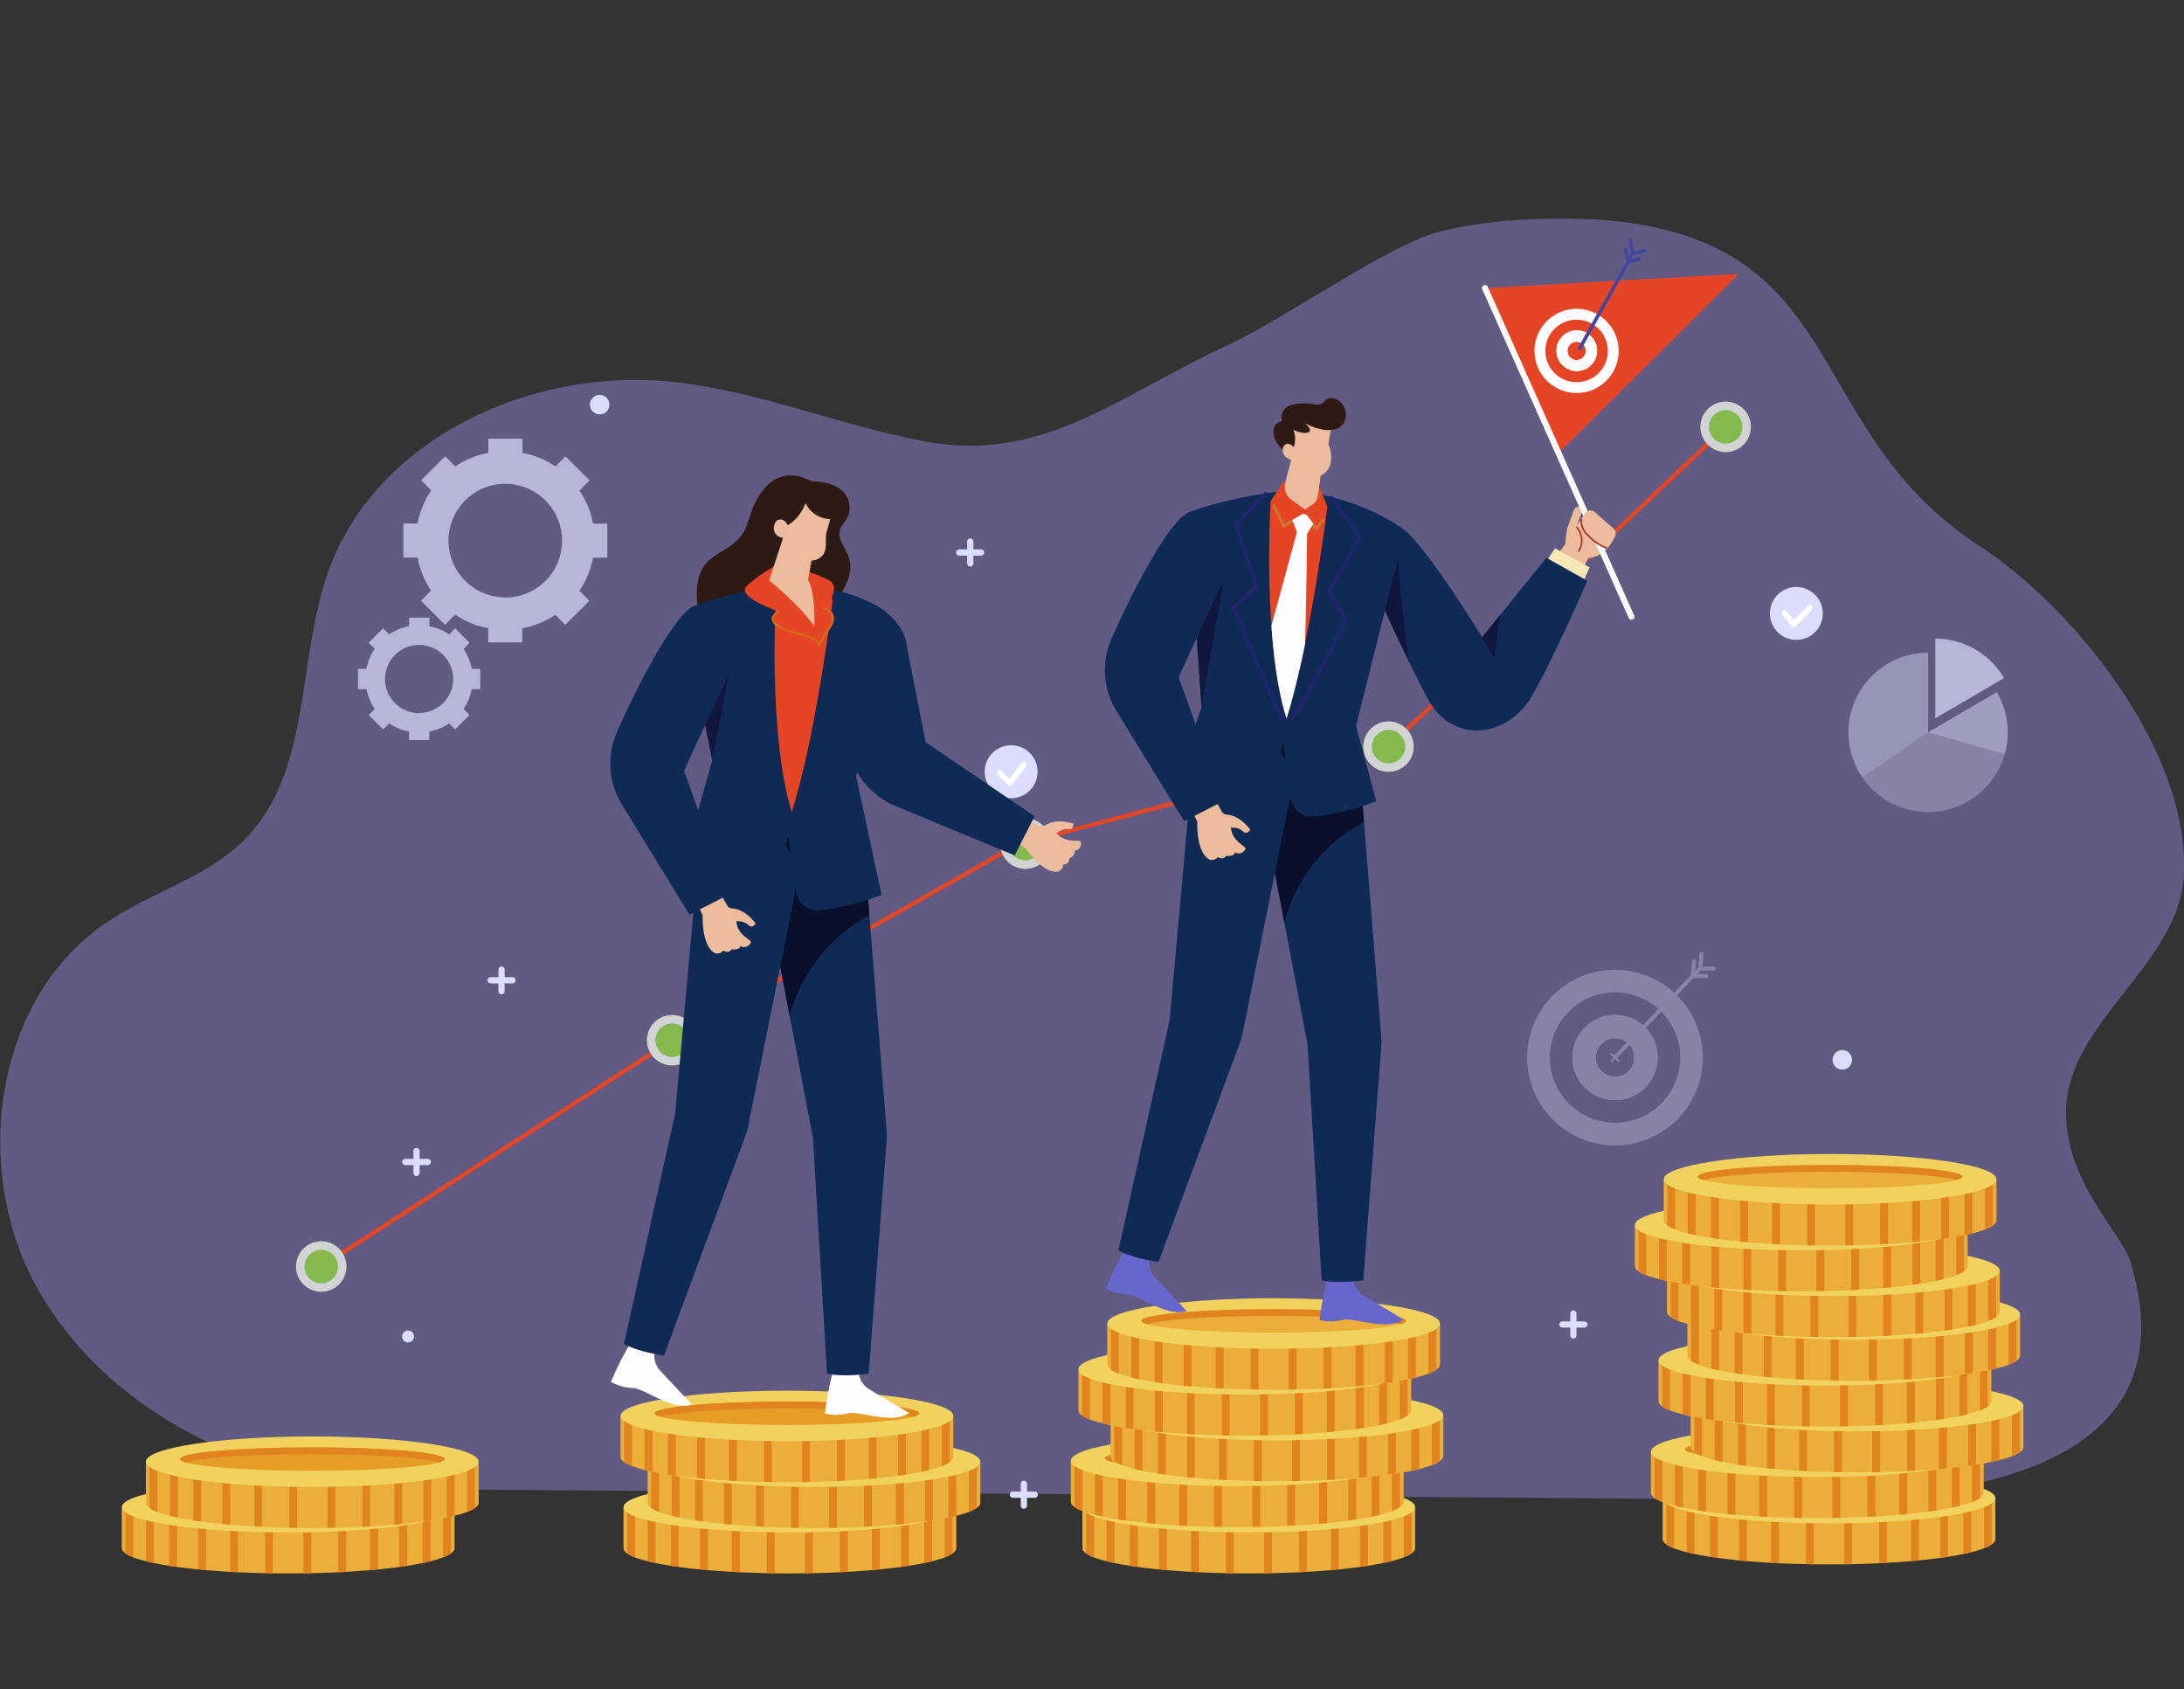 <svg xmlns="http://www.w3.org/2000/svg" xmlns:xlink="http://www.w3.org/1999/xlink" viewBox="0 0 646.64 500"><rect x="0" y="0" width="646.64" height="500" fill="#333333" stroke="none"/><defs><style>.cls-1,.cls-35,.cls-38,.cls-40,.cls-44,.cls-50,.cls-9{fill:none;}.cls-2{isolation:isolate;}.cls-3{opacity:0.4;}.cls-3,.cls-42{mix-blend-mode:multiply;}.cls-4{fill:#a595fa;}.cls-5{fill:#e54525;}.cls-6{fill:#84ba4d;}.cls-7{fill:#d1d3d4;}.cls-10,.cls-11,.cls-12,.cls-8{fill:#dcdcff;}.cls-9{stroke:#fff;stroke-linejoin:round;stroke-width:1.66px;}.cls-40,.cls-44,.cls-50,.cls-9{stroke-linecap:round;}.cls-10,.cls-13{opacity:0.3;}.cls-11{opacity:0.7;}.cls-12{opacity:0.2;}.cls-14{fill:#ebae39;}.cls-15{clip-path:url(#clip-path);}.cls-16{fill:#e1841f;}.cls-17{fill:#f2d25e;}.cls-18{fill:#e69d25;}.cls-19{clip-path:url(#clip-path-2);}.cls-20{clip-path:url(#clip-path-3);}.cls-21{clip-path:url(#clip-path-4);}.cls-22{clip-path:url(#clip-path-5);}.cls-23{clip-path:url(#clip-path-6);}.cls-24{clip-path:url(#clip-path-7);}.cls-25{clip-path:url(#clip-path-8);}.cls-26{clip-path:url(#clip-path-9);}.cls-27{clip-path:url(#clip-path-10);}.cls-28{clip-path:url(#clip-path-11);}.cls-29{clip-path:url(#clip-path-12);}.cls-30{clip-path:url(#clip-path-13);}.cls-31{fill:#66c;}.cls-32{fill:#0f2a55;}.cls-33{fill:#0a0f2b;}.cls-34,.cls-42{fill:#edbc9c;}.cls-35{stroke:#a73c31;stroke-width:0.51px;}.cls-35,.cls-38,.cls-40,.cls-44,.cls-50{stroke-miterlimit:10;}.cls-36{fill:#f8e8b5;}.cls-37{fill:#10163e;}.cls-38{stroke:#cc7332;}.cls-38,.cls-40{stroke-width:0.89px;}.cls-39{fill:#fefdff;}.cls-40{stroke:#232375;}.cls-41{fill:#2d1a14;}.cls-42{opacity:0.5;}.cls-43{fill:#4545a0;}.cls-44{stroke:#fefdff;stroke-width:1.78px;}.cls-45{clip-path:url(#clip-path-14);}.cls-46{clip-path:url(#clip-path-15);}.cls-47{clip-path:url(#clip-path-16);}.cls-48{clip-path:url(#clip-path-17);}.cls-49{clip-path:url(#clip-path-18);}.cls-50{stroke:#d4691a;stroke-width:0.67px;}</style><clipPath id="clip-path"><path class="cls-1" d="M419,446.38v11.91c0,4.13-22.05,7.48-49.26,7.48s-49.27-3.35-49.27-7.48V446.38Z"/></clipPath><clipPath id="clip-path-2"><path class="cls-1" d="M415.58,432.66v11.91c0,4.13-22.06,7.48-49.27,7.48s-49.26-3.35-49.26-7.48V432.66Z"/></clipPath><clipPath id="clip-path-3"><path class="cls-1" d="M427.34,419.11V431c0,4.13-22.06,7.48-49.27,7.48s-49.26-3.35-49.26-7.48V419.11Z"/></clipPath><clipPath id="clip-path-4"><path class="cls-1" d="M417.83,405.56v11.92c0,4.13-22.06,7.48-49.27,7.48s-49.26-3.35-49.26-7.48V405.56Z"/></clipPath><clipPath id="clip-path-5"><path class="cls-1" d="M426.36,392v11.91c0,4.13-22.05,7.48-49.26,7.48s-49.27-3.35-49.27-7.48V392Z"/></clipPath><clipPath id="clip-path-6"><path class="cls-1" d="M590.8,443.7v11.92c0,4.13-22,7.48-49.26,7.48s-49.27-3.35-49.27-7.48V443.7Z"/></clipPath><clipPath id="clip-path-7"><path class="cls-1" d="M587.34,430V441.9c0,4.13-22.06,7.48-49.27,7.48s-49.26-3.35-49.26-7.48V430Z"/></clipPath><clipPath id="clip-path-8"><path class="cls-1" d="M599.09,416.44v11.92c0,4.13-22.05,7.47-49.26,7.47s-49.27-3.34-49.27-7.47V416.44Z"/></clipPath><clipPath id="clip-path-9"><path class="cls-1" d="M589.59,402.89v11.92c0,4.13-22.06,7.48-49.27,7.48s-49.26-3.35-49.26-7.48V402.89Z"/></clipPath><clipPath id="clip-path-10"><path class="cls-1" d="M598.12,389.34v11.92c0,4.13-22.06,7.48-49.27,7.48s-49.26-3.35-49.26-7.48V389.34Z"/></clipPath><clipPath id="clip-path-11"><path class="cls-1" d="M592.09,376.41v11.92c0,4.13-22.06,7.48-49.27,7.48s-49.26-3.35-49.26-7.48V376.41Z"/></clipPath><clipPath id="clip-path-12"><path class="cls-1" d="M582.58,362.86v11.92c0,4.13-22.05,7.48-49.26,7.48s-49.27-3.35-49.27-7.48V362.86Z"/></clipPath><clipPath id="clip-path-13"><path class="cls-1" d="M591.12,349.31v11.92c0,4.13-22.06,7.48-49.27,7.48s-49.26-3.35-49.26-7.48V349.31Z"/></clipPath><clipPath id="clip-path-14"><path class="cls-1" d="M283.13,446.38v11.91c0,4.13-22.05,7.48-49.26,7.48s-49.27-3.35-49.27-7.48V446.38Z"/></clipPath><clipPath id="clip-path-15"><path class="cls-1" d="M290.27,432.92v11.91c0,4.14-22.06,7.48-49.27,7.48s-49.26-3.34-49.26-7.48V432.92Z"/></clipPath><clipPath id="clip-path-16"><path class="cls-1" d="M282.26,419.37v11.92c0,4.13-22.05,7.48-49.26,7.48s-49.27-3.35-49.27-7.48V419.37Z"/></clipPath><clipPath id="clip-path-17"><path class="cls-1" d="M134.59,446.38v11.91c0,4.13-22,7.48-49.26,7.48s-49.27-3.35-49.27-7.48V446.38Z"/></clipPath><clipPath id="clip-path-18"><path class="cls-1" d="M141.73,432.92v11.91c0,4.14-22.06,7.48-49.27,7.48S43.2,449,43.2,444.83V432.92Z"/></clipPath></defs><g class="cls-2"><g id="Capa_2" data-name="Capa 2"><g id="Capa_1-2" data-name="Capa 1"><g class="cls-3"><path class="cls-4" d="M111.57,440.73C71.23,436.81,30.73,416.6,11,381.25s-12.74-86.07,21-108.5c13.27-8.82,29.67-13.14,40.77-24.57,19.62-20.17,15-53,24.62-79.48,14.11-38.93,59.8-59.84,101-55.74,25.86,2.58,50.26,13.06,75.82,17.78,34.69,6.4,57.39-13.87,89.42-28.64,14.8-6.82,42.36-25.91,57.54-31.83s44.48-6.62,60.62-4.41c65.75,9,52.79,62.29,104.31,95.78,28.34,18.43,63,61.67,60.43,98.28-1.74,25.12-33.27,42.31-34.75,67.44-1.27,21.49,16.48,37.72,19,46.09,10.49,34.86.54,74.66-116.21,70.4Z"/></g><polygon class="cls-5" points="95.45 375.43 94.77 374.38 198.66 307.42 301.03 249.39 301.11 249.37 410.8 220.46 510.51 125.9 511.37 126.81 411.43 221.58 411.27 221.62 301.5 250.56 199.31 308.49 95.45 375.43"/><path class="cls-6" d="M206.41,307.23a7.44,7.44,0,1,1-8.13-6.69A7.44,7.44,0,0,1,206.41,307.23Z"/><path class="cls-7" d="M198.52,303a4.95,4.95,0,1,1-4.44,5.41,5,5,0,0,1,4.44-5.41m-.24-2.48a7.44,7.44,0,1,0,8.13,6.69,7.44,7.44,0,0,0-8.13-6.69Z"/><path class="cls-6" d="M102.52,374.19a7.44,7.44,0,1,1-8.13-6.7A7.44,7.44,0,0,1,102.52,374.19Z"/><path class="cls-7" d="M94.63,370a4.95,4.95,0,1,1-4.45,5.41A4.95,4.95,0,0,1,94.63,370m-.24-2.49a7.45,7.45,0,1,0,8.13,6.7,7.44,7.44,0,0,0-8.13-6.7Z"/><circle class="cls-6" cx="303.61" cy="249.75" r="7.45"/><path class="cls-7" d="M303.13,244.82a4.95,4.95,0,1,1-4.44,5.41,5,5,0,0,1,4.44-5.41m-.24-2.49A7.45,7.45,0,1,0,311,249a7.46,7.46,0,0,0-8.13-6.7Z"/><path class="cls-6" d="M418.52,220.3a7.44,7.44,0,1,1-8.13-6.69A7.44,7.44,0,0,1,418.52,220.3Z"/><path class="cls-7" d="M410.63,216.09a4.95,4.95,0,1,1-4.44,5.41,5,5,0,0,1,4.44-5.41m-.24-2.48a7.44,7.44,0,1,0,8.13,6.69,7.43,7.43,0,0,0-8.13-6.69Z"/><path class="cls-6" d="M518.35,125.63a7.45,7.45,0,1,1-8.13-6.69A7.45,7.45,0,0,1,518.35,125.63Z"/><path class="cls-7" d="M510.46,121.43a4.95,4.95,0,1,1-4.45,5.4,4.95,4.95,0,0,1,4.45-5.4m-.24-2.49a7.45,7.45,0,1,0,8.13,6.69,7.46,7.46,0,0,0-8.13-6.69Z"/><path class="cls-8" d="M539.62,182.67a7.83,7.83,0,1,1-6.68-8.83A7.83,7.83,0,0,1,539.62,182.67Z"/><polyline class="cls-9" points="528.4 181.48 531.05 184.87 535.89 179.93"/><path class="cls-8" d="M307.21,228.51a7.83,7.83,0,1,1-7.77-7.89A7.83,7.83,0,0,1,307.21,228.51Z"/><polyline class="cls-9" points="295.93 228.79 298.99 231.81 303.15 226.28"/><path class="cls-8" d="M180.43,119.79a2.88,2.88,0,1,1-2.88-2.88A2.88,2.88,0,0,1,180.43,119.79Z"/><path class="cls-8" d="M122.59,395.61a1.77,1.77,0,1,1-1.77-1.76A1.76,1.76,0,0,1,122.59,395.61Z"/><path class="cls-8" d="M104.13,428.37a1.77,1.77,0,1,1-1.77-1.76A1.76,1.76,0,0,1,104.13,428.37Z"/><path class="cls-8" d="M548.35,313.73a2.88,2.88,0,1,1-2.88-2.88A2.88,2.88,0,0,1,548.35,313.73Z"/><path class="cls-8" d="M465.34,180.33a2.88,2.88,0,1,1-2.88-2.88A2.88,2.88,0,0,1,465.34,180.33Z"/><path class="cls-8" d="M148.5,294.34a.92.92,0,0,1-.92-.92v-6.48a.92.92,0,0,1,1.83,0v6.48A.92.92,0,0,1,148.5,294.34Z"/><path class="cls-8" d="M151.74,291.1h-6.48a.92.92,0,0,1,0-1.84h6.48a.92.92,0,0,1,0,1.84Z"/><path class="cls-8" d="M465.85,396.25a.92.92,0,0,1-.92-.92v-6.48a.92.92,0,0,1,1.84,0v6.48A.92.92,0,0,1,465.85,396.25Z"/><path class="cls-8" d="M469.09,393h-6.48a.92.92,0,0,1,0-1.84h6.48a.92.92,0,0,1,0,1.84Z"/><path class="cls-8" d="M123.33,348.13a.92.92,0,0,1-.92-.91v-6.48a.92.92,0,1,1,1.84,0v6.48A.92.92,0,0,1,123.33,348.13Z"/><path class="cls-8" d="M126.57,344.89h-6.48a.92.92,0,1,1,0-1.83h6.48a.92.92,0,1,1,0,1.83Z"/><path class="cls-8" d="M287.28,167.71a.92.92,0,0,1-.92-.92v-6.48a.92.92,0,0,1,1.84,0v6.48A.92.92,0,0,1,287.28,167.71Z"/><path class="cls-8" d="M290.52,164.47H284a.92.92,0,1,1,0-1.84h6.48a.92.92,0,1,1,0,1.84Z"/><path class="cls-8" d="M306.39,441.55h-2.32v-2.32a.92.92,0,0,0-1.84,0v2.32h-2.32a.92.92,0,1,0,0,1.84h2.32v2.32a.92.92,0,1,0,1.84,0v-2.32h2.32a.92.92,0,1,0,0-1.84Z"/><path class="cls-10" d="M594.45,216.78a23.26,23.26,0,0,1-.89,6.45,23.58,23.58,0,1,1-22.69-30v23.58l20.34-11.9A23.44,23.44,0,0,1,594.45,216.78Z"/><path class="cls-11" d="M593.34,200.74A23.54,23.54,0,0,0,573,189.05v23.58Z"/><path class="cls-10" d="M594.45,216.78a23.26,23.26,0,0,1-.89,6.45l-22.69-6.45,20.34-11.9A23.44,23.44,0,0,1,594.45,216.78Z"/><path class="cls-12" d="M570.87,193.2v23.58l-19.45,13.33a23.58,23.58,0,0,1,19.45-36.91Z"/><path class="cls-11" d="M175.6,155c0-.24-.11-.51-.18-.75a23.57,23.57,0,0,0-.81-2.94,26,26,0,0,0-3.05-6.1l3-3-7.13-7.12-.14.13-2.82,2.84a26.51,26.51,0,0,0-9.79-4v-4.2H144.59v4.2a26.51,26.51,0,0,0-9.79,4l-3-3-7.12,7.12,3,3a26.52,26.52,0,0,0-4.06,9.79h-4.2v10.07h4.22a26.16,26.16,0,0,0,4,9.79l-3,3,7.12,7.12,3-3a26.16,26.16,0,0,0,9.79,4v4.22h10.07V186a26.16,26.16,0,0,0,9.79-4l2.82,2.84.14.14,4.29-4.28,2.84-2.84L171.7,175l-.14-.14c.05-.07.08-.14.14-.21a26.23,26.23,0,0,0,3.9-9.58h4.21V155Zm-26,21.84a16.81,16.81,0,1,1,16.81-16.81A16.8,16.8,0,0,1,149.63,176.88Z"/><path class="cls-11" d="M139.68,198c0-.15-.06-.31-.1-.45a14.4,14.4,0,0,0-.49-1.77,15.67,15.67,0,0,0-1.83-3.66L139,190.3,134.77,186l-.08.08-1.7,1.71a15.74,15.74,0,0,0-5.87-2.44v-2.52h-6v2.52a15.79,15.79,0,0,0-5.88,2.44L113.42,186l-4.27,4.27,1.79,1.78A16,16,0,0,0,108.5,198H106v6h2.53a15.72,15.72,0,0,0,2.43,5.87l-1.79,1.78,4.27,4.27,1.78-1.78a15.75,15.75,0,0,0,5.88,2.42v2.53h6v-2.53a15.71,15.71,0,0,0,5.87-2.42l1.7,1.7.08.08,2.57-2.57,1.7-1.7-1.7-1.69-.08-.09.08-.12a15.56,15.56,0,0,0,2.34-5.75h2.53v-6Zm-15.58,13.1A10.09,10.09,0,1,1,134.18,201,10.08,10.08,0,0,1,124.1,211.06Z"/><g class="cls-13"><path class="cls-8" d="M478.17,300.45A12.6,12.6,0,1,0,490.78,313,12.6,12.6,0,0,0,478.17,300.45Zm0,18.28a5.69,5.69,0,1,1,5.7-5.69A5.67,5.67,0,0,1,478.17,318.73Z"/><path class="cls-8" d="M478.17,287.06a26,26,0,1,0,26,26A26,26,0,0,0,478.17,287.06Zm0,45.28a19.29,19.29,0,1,1,19.3-19.3A19.29,19.29,0,0,1,478.17,332.34Z"/><path class="cls-8" d="M478.17,300.45A12.6,12.6,0,1,0,490.78,313,12.6,12.6,0,0,0,478.17,300.45Zm0,18.28a5.69,5.69,0,1,1,5.7-5.69A5.67,5.67,0,0,1,478.17,318.73Z"/><path class="cls-8" d="M478.17,300.45A12.6,12.6,0,1,0,490.78,313,12.6,12.6,0,0,0,478.17,300.45Zm0,18.28a5.69,5.69,0,1,1,5.7-5.69A5.67,5.67,0,0,1,478.17,318.73Z"/><rect class="cls-8" x="472.54" y="299.26" width="36.51" height="1.18" transform="translate(-65.16 447.19) rotate(-46.27)"/><rect class="cls-8" x="477.84" y="311.29" width="0.59" height="3.52" transform="translate(-74.85 457.34) rotate(-47.84)"/><rect class="cls-8" x="476.38" y="312.76" width="3.52" height="0.59" transform="translate(-74.83 457.43) rotate(-47.85)"/><path class="cls-8" d="M507.42,287.28h-4a.58.58,0,0,1-.44-.19.6.6,0,0,1-.15-.45l.37-4.35a.59.59,0,0,1,.64-.54.6.6,0,0,1,.54.64l-.32,3.71h3.34a.59.59,0,0,1,.59.59A.58.58,0,0,1,507.42,287.28Z"/><path class="cls-8" d="M505.19,289.52h-4a.59.59,0,0,1-.43-.19.61.61,0,0,1-.16-.45l.37-4.35a.58.58,0,0,1,.64-.54.59.59,0,0,1,.54.64l-.31,3.71h3.34a.6.6,0,0,1,.59.59A.59.59,0,0,1,505.19,289.52Z"/></g><path class="cls-14" d="M419,446.38v11.91c0,4.13-22.05,7.48-49.26,7.48s-49.27-3.35-49.27-7.48V446.38Z"/><g class="cls-15"><rect class="cls-16" x="415.63" y="441.43" width="2.33" height="27.31"/><rect class="cls-16" x="409.59" y="441.43" width="2.33" height="27.31"/><rect class="cls-16" x="402.68" y="441.43" width="2.33" height="27.31"/><rect class="cls-16" x="394.07" y="441.43" width="2.33" height="27.31"/><rect class="cls-16" x="384.6" y="441.43" width="2.33" height="27.31"/><rect class="cls-16" x="374.27" y="441.43" width="2.33" height="27.31"/><rect class="cls-16" x="321.59" y="441.43" width="2.33" height="27.31"/><rect class="cls-16" x="327.64" y="441.43" width="2.33" height="27.31"/><rect class="cls-16" x="334.54" y="441.43" width="2.33" height="27.31"/><rect class="cls-16" x="343.16" y="441.43" width="2.33" height="27.31"/><rect class="cls-16" x="352.63" y="441.43" width="2.33" height="27.31"/><rect class="cls-16" x="362.95" y="441.43" width="2.33" height="27.31"/></g><path class="cls-17" d="M320.51,446.15c0,4.14,22.06,7.48,49.27,7.48S419,450.29,419,446.15s-22.05-7.47-49.26-7.47S320.51,442,320.51,446.15Z"/><path class="cls-18" d="M330.61,445.37c0,1.92,17.54,3.47,39.17,3.47s39.16-1.55,39.16-3.47-17.53-3.47-39.16-3.47S330.61,443.45,330.61,445.37Z"/><path class="cls-16" d="M407.26,446.38c-4.88-1.43-19.81-2.46-37.48-2.46s-32.6,1-37.48,2.46c-1.09-.32-1.69-.66-1.69-1,0-1.92,17.54-3.47,39.17-3.47s39.16,1.55,39.16,3.47C408.94,445.72,408.35,446.06,407.26,446.38Z"/><path class="cls-14" d="M415.58,432.66v11.91c0,4.13-22.06,7.48-49.27,7.48s-49.26-3.35-49.26-7.48V432.66Z"/><g class="cls-19"><rect class="cls-16" x="412.17" y="427.71" width="2.33" height="27.32"/><rect class="cls-16" x="406.12" y="427.71" width="2.33" height="27.32"/><rect class="cls-16" x="399.22" y="427.71" width="2.33" height="27.32"/><rect class="cls-16" x="390.6" y="427.71" width="2.33" height="27.32"/><rect class="cls-16" x="381.13" y="427.71" width="2.33" height="27.32"/><rect class="cls-16" x="370.8" y="427.71" width="2.33" height="27.32"/><rect class="cls-16" x="318.13" y="427.71" width="2.33" height="27.32"/><rect class="cls-16" x="324.17" y="427.71" width="2.33" height="27.32"/><rect class="cls-16" x="331.08" y="427.71" width="2.33" height="27.32"/><rect class="cls-16" x="339.69" y="427.71" width="2.33" height="27.32"/><rect class="cls-16" x="349.16" y="427.71" width="2.33" height="27.32"/><rect class="cls-16" x="359.49" y="427.71" width="2.33" height="27.32"/></g><path class="cls-17" d="M317.05,432.43c0,4.14,22.05,7.48,49.26,7.48s49.27-3.34,49.27-7.48S393.52,425,366.31,425,317.05,428.3,317.05,432.43Z"/><path class="cls-18" d="M327.15,431.65c0,1.92,17.53,3.47,39.16,3.47s39.17-1.55,39.17-3.47-17.54-3.47-39.17-3.47S327.15,429.73,327.15,431.65Z"/><path class="cls-16" d="M403.79,432.66c-4.88-1.43-19.81-2.46-37.48-2.46s-32.6,1-37.47,2.46c-1.1-.32-1.69-.66-1.69-1,0-1.92,17.53-3.47,39.16-3.47s39.17,1.55,39.17,3.47C405.48,432,404.88,432.34,403.79,432.66Z"/><path class="cls-14" d="M427.34,419.11V431c0,4.13-22.06,7.48-49.27,7.48s-49.26-3.35-49.26-7.48V419.11Z"/><g class="cls-20"><rect class="cls-16" x="423.93" y="414.16" width="2.33" height="27.32"/><rect class="cls-16" x="417.88" y="414.16" width="2.33" height="27.32"/><rect class="cls-16" x="410.97" y="414.16" width="2.33" height="27.32"/><rect class="cls-16" x="402.36" y="414.16" width="2.33" height="27.32"/><rect class="cls-16" x="392.89" y="414.16" width="2.33" height="27.32"/><rect class="cls-16" x="382.56" y="414.16" width="2.33" height="27.32"/><rect class="cls-16" x="329.88" y="414.16" width="2.33" height="27.32"/><rect class="cls-16" x="335.93" y="414.16" width="2.33" height="27.32"/><rect class="cls-16" x="342.84" y="414.16" width="2.33" height="27.32"/><rect class="cls-16" x="351.45" y="414.16" width="2.33" height="27.32"/><rect class="cls-16" x="360.92" y="414.16" width="2.33" height="27.32"/><rect class="cls-16" x="371.25" y="414.16" width="2.33" height="27.32"/></g><ellipse class="cls-17" cx="378.07" cy="418.89" rx="49.27" ry="7.48"/><ellipse class="cls-18" cx="378.07" cy="418.1" rx="39.16" ry="3.47"/><path class="cls-16" d="M415.55,419.11c-4.88-1.42-19.81-2.46-37.48-2.46s-32.6,1-37.48,2.46c-1.09-.32-1.68-.65-1.68-1,0-1.91,17.53-3.47,39.16-3.47s39.17,1.56,39.17,3.47C417.24,418.46,416.64,418.79,415.55,419.11Z"/><path class="cls-14" d="M417.83,405.56v11.92c0,4.13-22.06,7.48-49.27,7.48s-49.26-3.35-49.26-7.48V405.56Z"/><g class="cls-21"><rect class="cls-16" x="414.42" y="400.62" width="2.33" height="27.31"/><rect class="cls-16" x="408.37" y="400.62" width="2.33" height="27.31"/><rect class="cls-16" x="401.47" y="400.62" width="2.33" height="27.31"/><rect class="cls-16" x="392.85" y="400.62" width="2.33" height="27.31"/><rect class="cls-16" x="383.38" y="400.62" width="2.33" height="27.31"/><rect class="cls-16" x="373.05" y="400.62" width="2.33" height="27.31"/><rect class="cls-16" x="320.38" y="400.62" width="2.33" height="27.31"/><rect class="cls-16" x="326.42" y="400.62" width="2.33" height="27.31"/><rect class="cls-16" x="333.33" y="400.62" width="2.33" height="27.31"/><rect class="cls-16" x="341.94" y="400.62" width="2.33" height="27.31"/><rect class="cls-16" x="351.41" y="400.62" width="2.33" height="27.31"/><rect class="cls-16" x="361.74" y="400.62" width="2.33" height="27.31"/></g><ellipse class="cls-17" cx="368.56" cy="405.34" rx="49.27" ry="7.48"/><path class="cls-18" d="M329.4,404.56c0,1.91,17.53,3.47,39.16,3.47s39.17-1.56,39.17-3.47-17.54-3.48-39.17-3.48S329.4,402.64,329.4,404.56Z"/><path class="cls-16" d="M406,405.56c-4.88-1.42-19.81-2.46-37.48-2.46s-32.59,1-37.47,2.46c-1.1-.31-1.69-.65-1.69-1,0-1.92,17.53-3.48,39.16-3.48s39.17,1.56,39.17,3.48C407.73,404.91,407.13,405.25,406,405.56Z"/><path class="cls-14" d="M426.36,392v11.91c0,4.13-22.05,7.48-49.26,7.48s-49.27-3.35-49.27-7.48V392Z"/><g class="cls-22"><rect class="cls-16" x="422.95" y="387.07" width="2.33" height="27.32"/><rect class="cls-16" x="416.9" y="387.07" width="2.33" height="27.32"/><rect class="cls-16" x="410" y="387.07" width="2.33" height="27.32"/><rect class="cls-16" x="401.38" y="387.07" width="2.33" height="27.32"/><rect class="cls-16" x="391.91" y="387.07" width="2.33" height="27.32"/><rect class="cls-16" x="381.59" y="387.07" width="2.33" height="27.32"/><rect class="cls-16" x="328.91" y="387.07" width="2.33" height="27.32"/><rect class="cls-16" x="334.96" y="387.07" width="2.33" height="27.32"/><rect class="cls-16" x="341.86" y="387.07" width="2.33" height="27.32"/><rect class="cls-16" x="350.48" y="387.07" width="2.33" height="27.32"/><rect class="cls-16" x="359.95" y="387.07" width="2.33" height="27.32"/><rect class="cls-16" x="370.27" y="387.07" width="2.33" height="27.32"/></g><path class="cls-17" d="M327.83,391.79c0,4.13,22.06,7.48,49.27,7.48s49.26-3.35,49.26-7.48-22.05-7.48-49.26-7.48S327.83,387.66,327.83,391.79Z"/><path class="cls-14" d="M337.93,391c0,1.91,17.54,3.47,39.17,3.47s39.16-1.56,39.16-3.47-17.53-3.47-39.16-3.47S337.93,389.09,337.93,391Z"/><path class="cls-16" d="M414.57,392c-4.87-1.43-19.8-2.47-37.47-2.47s-32.6,1-37.48,2.47c-1.09-.32-1.69-.66-1.69-1,0-1.92,17.54-3.47,39.17-3.47s39.16,1.55,39.16,3.47C416.26,391.36,415.67,391.7,414.57,392Z"/><path class="cls-14" d="M590.8,443.7v11.92c0,4.13-22,7.48-49.26,7.48s-49.27-3.35-49.27-7.48V443.7Z"/><g class="cls-23"><rect class="cls-16" x="587.39" y="438.75" width="2.33" height="27.31"/><rect class="cls-16" x="581.34" y="438.75" width="2.33" height="27.31"/><rect class="cls-16" x="574.44" y="438.75" width="2.33" height="27.31"/><rect class="cls-16" x="565.82" y="438.75" width="2.33" height="27.31"/><rect class="cls-16" x="556.35" y="438.75" width="2.33" height="27.31"/><rect class="cls-16" x="546.03" y="438.75" width="2.33" height="27.31"/><rect class="cls-16" x="493.35" y="438.75" width="2.33" height="27.31"/><rect class="cls-16" x="499.4" y="438.75" width="2.33" height="27.31"/><rect class="cls-16" x="506.3" y="438.75" width="2.33" height="27.31"/><rect class="cls-16" x="514.92" y="438.75" width="2.33" height="27.31"/><rect class="cls-16" x="524.39" y="438.75" width="2.33" height="27.31"/><rect class="cls-16" x="534.71" y="438.75" width="2.33" height="27.31"/></g><path class="cls-17" d="M492.27,443.48c0,4.13,22.06,7.48,49.27,7.48s49.26-3.35,49.26-7.48-22-7.48-49.26-7.48S492.27,439.35,492.27,443.48Z"/><path class="cls-18" d="M502.37,442.69c0,1.92,17.54,3.48,39.17,3.48s39.16-1.56,39.16-3.48-17.53-3.47-39.16-3.47S502.37,440.78,502.37,442.69Z"/><path class="cls-16" d="M579,443.7c-4.88-1.42-19.81-2.46-37.47-2.46s-32.6,1-37.48,2.46c-1.09-.32-1.69-.66-1.69-1,0-1.91,17.54-3.47,39.17-3.47s39.16,1.56,39.16,3.47C580.7,443,580.11,443.38,579,443.7Z"/><path class="cls-14" d="M587.34,430V441.9c0,4.13-22.06,7.48-49.27,7.48s-49.26-3.35-49.26-7.48V430Z"/><g class="cls-24"><rect class="cls-16" x="583.92" y="425.03" width="2.33" height="27.32"/><rect class="cls-16" x="577.88" y="425.03" width="2.33" height="27.32"/><rect class="cls-16" x="570.97" y="425.03" width="2.33" height="27.32"/><rect class="cls-16" x="562.36" y="425.03" width="2.33" height="27.32"/><rect class="cls-16" x="552.89" y="425.03" width="2.33" height="27.32"/><rect class="cls-16" x="542.56" y="425.03" width="2.33" height="27.32"/><rect class="cls-16" x="489.88" y="425.03" width="2.33" height="27.32"/><rect class="cls-16" x="495.93" y="425.03" width="2.33" height="27.32"/><rect class="cls-16" x="502.84" y="425.03" width="2.33" height="27.32"/><rect class="cls-16" x="511.45" y="425.03" width="2.33" height="27.32"/><rect class="cls-16" x="520.92" y="425.03" width="2.33" height="27.32"/><rect class="cls-16" x="531.25" y="425.03" width="2.33" height="27.32"/></g><path class="cls-17" d="M488.81,429.76c0,4.13,22.05,7.48,49.26,7.48s49.27-3.35,49.27-7.48-22.06-7.48-49.27-7.48S488.81,425.63,488.81,429.76Z"/><path class="cls-18" d="M498.91,429c0,1.92,17.53,3.48,39.16,3.48s39.16-1.56,39.16-3.48-17.53-3.47-39.16-3.47S498.91,427.06,498.91,429Z"/><path class="cls-16" d="M575.55,430c-4.88-1.42-19.81-2.46-37.48-2.46s-32.6,1-37.48,2.46c-1.09-.32-1.68-.66-1.68-1,0-1.91,17.53-3.47,39.16-3.47s39.16,1.56,39.16,3.47C577.23,429.32,576.64,429.66,575.55,430Z"/><path class="cls-14" d="M599.09,416.44v11.92c0,4.13-22.05,7.47-49.26,7.47s-49.27-3.34-49.27-7.47V416.44Z"/><g class="cls-25"><rect class="cls-16" x="595.68" y="411.49" width="2.33" height="27.32"/><rect class="cls-16" x="589.63" y="411.49" width="2.33" height="27.32"/><rect class="cls-16" x="582.73" y="411.49" width="2.33" height="27.32"/><rect class="cls-16" x="574.12" y="411.49" width="2.33" height="27.32"/><rect class="cls-16" x="564.65" y="411.49" width="2.33" height="27.32"/><rect class="cls-16" x="554.32" y="411.49" width="2.33" height="27.32"/><rect class="cls-16" x="501.64" y="411.49" width="2.33" height="27.32"/><rect class="cls-16" x="507.69" y="411.49" width="2.33" height="27.32"/><rect class="cls-16" x="514.59" y="411.49" width="2.33" height="27.32"/><rect class="cls-16" x="523.21" y="411.49" width="2.33" height="27.32"/><rect class="cls-16" x="532.68" y="411.49" width="2.33" height="27.32"/><rect class="cls-16" x="543" y="411.49" width="2.33" height="27.32"/></g><ellipse class="cls-17" cx="549.83" cy="416.22" rx="49.27" ry="7.48"/><ellipse class="cls-18" cx="549.83" cy="415.43" rx="39.16" ry="3.47"/><path class="cls-16" d="M587.31,416.44C582.43,415,567.5,414,549.83,414s-32.6,1-37.48,2.46c-1.09-.32-1.69-.66-1.69-1,0-1.92,17.54-3.47,39.17-3.47S589,413.51,589,415.43C589,415.78,588.4,416.12,587.31,416.44Z"/><path class="cls-14" d="M589.59,402.89v11.92c0,4.13-22.06,7.48-49.27,7.48s-49.26-3.35-49.26-7.48V402.89Z"/><g class="cls-26"><rect class="cls-16" x="586.18" y="397.94" width="2.33" height="27.31"/><rect class="cls-16" x="580.13" y="397.94" width="2.33" height="27.31"/><rect class="cls-16" x="573.22" y="397.94" width="2.33" height="27.31"/><rect class="cls-16" x="564.61" y="397.94" width="2.33" height="27.31"/><rect class="cls-16" x="555.14" y="397.94" width="2.33" height="27.31"/><rect class="cls-16" x="544.81" y="397.94" width="2.33" height="27.31"/><rect class="cls-16" x="492.13" y="397.94" width="2.33" height="27.31"/><rect class="cls-16" x="498.18" y="397.94" width="2.33" height="27.31"/><rect class="cls-16" x="505.09" y="397.94" width="2.33" height="27.31"/><rect class="cls-16" x="513.7" y="397.94" width="2.33" height="27.31"/><rect class="cls-16" x="523.17" y="397.94" width="2.33" height="27.31"/><rect class="cls-16" x="533.5" y="397.94" width="2.33" height="27.31"/></g><ellipse class="cls-17" cx="540.32" cy="402.67" rx="49.27" ry="7.48"/><path class="cls-18" d="M501.16,401.88c0,1.92,17.53,3.47,39.16,3.47s39.17-1.55,39.17-3.47-17.54-3.47-39.17-3.47S501.16,400,501.16,401.88Z"/><path class="cls-16" d="M577.8,402.89c-4.88-1.42-19.81-2.46-37.48-2.46s-32.6,1-37.48,2.46c-1.09-.32-1.68-.66-1.68-1,0-1.92,17.53-3.47,39.16-3.47s39.17,1.55,39.17,3.47C579.49,402.23,578.89,402.57,577.8,402.89Z"/><path class="cls-14" d="M598.12,389.34v11.92c0,4.13-22.06,7.48-49.27,7.48s-49.26-3.35-49.26-7.48V389.34Z"/><g class="cls-27"><rect class="cls-16" x="594.71" y="384.39" width="2.33" height="27.32"/><rect class="cls-16" x="588.66" y="384.39" width="2.33" height="27.32"/><rect class="cls-16" x="581.76" y="384.39" width="2.33" height="27.32"/><rect class="cls-16" x="573.14" y="384.39" width="2.33" height="27.32"/><rect class="cls-16" x="563.67" y="384.39" width="2.33" height="27.32"/><rect class="cls-16" x="553.35" y="384.39" width="2.33" height="27.32"/><rect class="cls-16" x="500.67" y="384.39" width="2.33" height="27.32"/><rect class="cls-16" x="506.71" y="384.39" width="2.33" height="27.32"/><rect class="cls-16" x="513.62" y="384.39" width="2.33" height="27.32"/><rect class="cls-16" x="522.23" y="384.39" width="2.33" height="27.32"/><rect class="cls-16" x="531.7" y="384.39" width="2.33" height="27.32"/><rect class="cls-16" x="542.03" y="384.39" width="2.33" height="27.32"/></g><path class="cls-17" d="M499.59,389.12c0,4.13,22.06,7.48,49.26,7.48s49.27-3.35,49.27-7.48-22.06-7.48-49.27-7.48S499.59,385,499.59,389.12Z"/><path class="cls-14" d="M509.69,388.33c0,1.92,17.53,3.47,39.16,3.47S588,390.25,588,388.33s-17.54-3.47-39.17-3.47S509.69,386.42,509.69,388.33Z"/><path class="cls-16" d="M586.33,389.34c-4.88-1.42-19.81-2.46-37.48-2.46s-32.59,1-37.47,2.46c-1.1-.32-1.69-.66-1.69-1,0-1.91,17.53-3.47,39.16-3.47S588,386.42,588,388.33C588,388.68,587.43,389,586.33,389.34Z"/><path class="cls-14" d="M592.09,376.41v11.92c0,4.13-22.06,7.48-49.27,7.48s-49.26-3.35-49.26-7.48V376.41Z"/><g class="cls-28"><rect class="cls-16" x="588.68" y="371.46" width="2.33" height="27.32"/><rect class="cls-16" x="582.63" y="371.46" width="2.33" height="27.32"/><rect class="cls-16" x="575.73" y="371.46" width="2.33" height="27.32"/><rect class="cls-16" x="567.11" y="371.46" width="2.33" height="27.32"/><rect class="cls-16" x="557.64" y="371.46" width="2.33" height="27.32"/><rect class="cls-16" x="547.32" y="371.46" width="2.33" height="27.32"/><rect class="cls-16" x="494.64" y="371.46" width="2.33" height="27.32"/><rect class="cls-16" x="500.68" y="371.46" width="2.33" height="27.32"/><rect class="cls-16" x="507.59" y="371.46" width="2.33" height="27.32"/><rect class="cls-16" x="516.2" y="371.46" width="2.33" height="27.32"/><rect class="cls-16" x="525.67" y="371.46" width="2.33" height="27.32"/><rect class="cls-16" x="536" y="371.46" width="2.33" height="27.32"/></g><ellipse class="cls-17" cx="542.82" cy="376.19" rx="49.27" ry="7.48"/><path class="cls-18" d="M503.66,375.4c0,1.92,17.53,3.47,39.16,3.47S582,377.32,582,375.4s-17.54-3.47-39.17-3.47S503.66,373.48,503.66,375.4Z"/><path class="cls-16" d="M580.3,376.41C575.42,375,560.49,374,542.82,374s-32.59,1-37.47,2.46c-1.1-.32-1.69-.66-1.69-1,0-1.92,17.53-3.47,39.16-3.47S582,373.48,582,375.4C582,375.75,581.39,376.09,580.3,376.41Z"/><path class="cls-14" d="M582.58,362.86v11.92c0,4.13-22.05,7.48-49.26,7.48s-49.27-3.35-49.27-7.48V362.86Z"/><g class="cls-29"><rect class="cls-16" x="579.17" y="357.91" width="2.33" height="27.31"/><rect class="cls-16" x="573.12" y="357.91" width="2.33" height="27.31"/><rect class="cls-16" x="566.22" y="357.91" width="2.33" height="27.31"/><rect class="cls-16" x="557.6" y="357.91" width="2.33" height="27.31"/><rect class="cls-16" x="548.13" y="357.91" width="2.33" height="27.31"/><rect class="cls-16" x="537.81" y="357.91" width="2.33" height="27.31"/><rect class="cls-16" x="485.13" y="357.91" width="2.33" height="27.31"/><rect class="cls-16" x="491.18" y="357.91" width="2.33" height="27.31"/><rect class="cls-16" x="498.08" y="357.91" width="2.33" height="27.31"/><rect class="cls-16" x="506.7" y="357.91" width="2.33" height="27.31"/><rect class="cls-16" x="516.17" y="357.91" width="2.33" height="27.31"/><rect class="cls-16" x="526.49" y="357.91" width="2.33" height="27.31"/></g><ellipse class="cls-17" cx="533.32" cy="362.64" rx="49.27" ry="7.48"/><path class="cls-18" d="M494.15,361.85c0,1.92,17.54,3.47,39.17,3.47s39.16-1.55,39.16-3.47-17.53-3.47-39.16-3.47S494.15,359.93,494.15,361.85Z"/><path class="cls-16" d="M570.79,362.86c-4.87-1.42-19.8-2.46-37.47-2.46s-32.6,1-37.48,2.46c-1.09-.32-1.69-.66-1.69-1,0-1.92,17.54-3.47,39.17-3.47s39.16,1.55,39.16,3.47C572.48,362.2,571.89,362.54,570.79,362.86Z"/><path class="cls-14" d="M591.12,349.31v11.92c0,4.13-22.06,7.48-49.27,7.48s-49.26-3.35-49.26-7.48V349.31Z"/><g class="cls-30"><rect class="cls-16" x="587.7" y="344.36" width="2.33" height="27.32"/><rect class="cls-16" x="581.66" y="344.36" width="2.33" height="27.32"/><rect class="cls-16" x="574.75" y="344.36" width="2.33" height="27.32"/><rect class="cls-16" x="566.14" y="344.36" width="2.33" height="27.32"/><rect class="cls-16" x="556.67" y="344.36" width="2.33" height="27.32"/><rect class="cls-16" x="546.34" y="344.36" width="2.33" height="27.32"/><rect class="cls-16" x="493.66" y="344.36" width="2.33" height="27.32"/><rect class="cls-16" x="499.71" y="344.36" width="2.33" height="27.32"/><rect class="cls-16" x="506.62" y="344.36" width="2.33" height="27.32"/><rect class="cls-16" x="515.23" y="344.36" width="2.33" height="27.32"/><rect class="cls-16" x="524.7" y="344.36" width="2.33" height="27.32"/><rect class="cls-16" x="535.03" y="344.36" width="2.33" height="27.32"/></g><path class="cls-17" d="M492.59,349.09c0,4.13,22.05,7.48,49.26,7.48s49.27-3.35,49.27-7.48-22.06-7.48-49.27-7.48S492.59,345,492.59,349.09Z"/><path class="cls-14" d="M502.69,348.3c0,1.92,17.53,3.47,39.16,3.47S581,350.22,581,348.3s-17.53-3.47-39.16-3.47S502.69,346.39,502.69,348.3Z"/><path class="cls-16" d="M579.33,349.31c-4.88-1.42-19.81-2.46-37.48-2.46s-32.6,1-37.48,2.46c-1.09-.32-1.68-.66-1.68-1,0-1.91,17.53-3.47,39.16-3.47S581,346.39,581,348.3C581,348.65,580.42,349,579.33,349.31Z"/><path class="cls-31" d="M393.28,377.55a89,89,0,0,0-2.59,13.19,13.76,13.76,0,0,0,6.67,0c3.12-.95,13.19,3.4,18.22-.13l-11.78-7.05a6.45,6.45,0,0,1-3.1-4.87l-.22-2.09Z"/><path class="cls-31" d="M333.46,369.37a89,89,0,0,0-6.11,12,14,14,0,0,0,6.41,1.83c3.27-.06,11.75,6.89,17.56,4.87l-9.4-10a6.45,6.45,0,0,1-1.64-5.53l.37-2.07Z"/><path class="cls-32" d="M402.71,229.09l6.2,77.16a28.58,28.58,0,0,1,0,4.34L403.64,379s-7.25,1.09-12.33,0l-4.17-69.82-14.75-77.35L380.08,209Z"/><path class="cls-33" d="M380.24,272.94l-7.85-41.15L380.08,209l22.63,20.07,1.14,14.2C397.77,246.41,385.44,254.78,380.24,272.94Z"/><path class="cls-32" d="M383.32,229.22l-15.24,75.89a27.5,27.5,0,0,1-1.18,4.17L343,373.57s-7.27-.95-11.86-3.39l15.18-68.27,7.06-78.43,13.66-19.78Z"/><path class="cls-34" d="M459.05,167.07l4.4-6a35.44,35.44,0,0,1,.64-4.82l1.83-5.12.46-.66a1,1,0,0,1,1.46-.25,2.19,2.19,0,0,1,.71,1l-1.66,4.24,2.71-3.62a.91.91,0,0,1,1.18-.22L473,153.4l4.29,3.16a2.08,2.08,0,0,1,.67,2.52c-.94,2.15-3.18,5.73-7.8,6.15l-2.77,6.26Z"/><path class="cls-35" d="M466.78,156a6,6,0,0,1,.57,7.28"/><polygon class="cls-36" points="457.67 166.44 460.41 162.29 470.63 167.97 468.55 172.78 457.67 166.44"/><path class="cls-32" d="M416,157.1c6.53,5,22.85,31.55,22.85,31.55l19-23.53,12.11,6.8s-9.52,22.2-16.46,34.22-23.39,14.7-31,.32c-6.44-12.15-16.18-33.86-16.18-33.86Z"/><path class="cls-37" d="M442.43,194.91l-3.61-6.26L444.2,182C443.28,187.9,442.43,194.91,442.43,194.91Z"/><path class="cls-37" d="M417.29,196.11c-4-8.29-8.07-17.12-9.93-21.19L413.71,164s2.17,24.52,3.58,32.12Z"/><path class="cls-32" d="M382.15,236.31l-2.27-16.52-4.55,16.3a6.26,6.26,0,0,1-7.34,4.45,62.57,62.57,0,0,1-20.56-8.1l8.34-23-4-57.68c13.06-5.1,30.86-6.69,30.86-6.69C404.69,147.44,416,157.1,416,157.1l-14.5,57.75,6,22.33A69.12,69.12,0,0,1,389,241.7,6.26,6.26,0,0,1,382.15,236.31Z"/><path class="cls-5" d="M376.21,148.39l3.7-5.67,10.68,1.19L393,150s-4.76,39.16-12.1,62.69C373.68,189.6,376.21,148.39,376.21,148.39Z"/><polyline class="cls-38" points="383.28 153.85 380.12 155.72 377.07 149.44"/><polyline class="cls-38" points="388.49 154.92 389.77 156.64 391.95 153.56"/><path class="cls-39" d="M376.44,185.27c2.77-10.19,6.66-24.47,7.57-27.72l-1.37-3.63,2.69-1.57a1.39,1.39,0,0,1,1.8.37l1.71,2.34L387,158s-.17,17.86-.61,32.73c-1.59,7.76-3.43,15.49-5.46,22C378.44,204.88,377.12,195,376.44,185.27Z"/><path class="cls-40" d="M394.19,147.12,402.71,159l-9.09,16.05,4.9,8.71S387,206.74,382.64,212.72"/><path class="cls-40" d="M374.7,146.05l-8.77,9.37,6,18.13-6.66,6.37s10.53,25.46,14.28,32.8"/><polygon class="cls-37" points="360.78 163.99 362.52 170.43 355.77 209.41 353.69 179.39 360.78 163.99"/><path class="cls-34" d="M351.83,237.71l2.68,5.59s-.47,9.2,3.75,11.23c0,0,1.8.27,2.2-.85,1.88,1.07,2.64-.37,2.64-.37s2.34.4,2.56-1a2.12,2.12,0,0,0,3.1-1.07c.17-.94-3.82-1.84-4.31-6.21a4.6,4.6,0,0,1,3.73,1.21,1.06,1.06,0,0,0,1.47-.05l.54-.54s-2.92-4.27-6.9-4.48a1.92,1.92,0,0,1-1.58-1l-3-5.42Z"/><path class="cls-41" d="M394,127.27c6-.36,5.38-7.52,1.59-9.11-1.86-.78-2.9-.11-3.46.64a2.49,2.49,0,0,1-2.4.93c-2.16-.33-5.75-.65-7.92.38a3.62,3.62,0,0,0-2.22,4.48s-2.39.58-2.54,2.68c-.32,4.31,4.62,7.48,4.62,7.48Z"/><path class="cls-34" d="M394,127.27l-.68,4.26a9.11,9.11,0,0,1,.68,5.3,5.14,5.14,0,0,1-3,3.95l-.76,5.82a4.12,4.12,0,0,1-1.84,2.92l-2,1.32-4-2.88a4.86,4.86,0,0,1-1.85-5.14l1.74-6.71a3.26,3.26,0,0,1-2.45-2.22c-.4-1.82,1.18-3.77,3.22-1.5a7.72,7.72,0,0,0-.09-5.12c3.54,1.63,6.94,1,3.36-2C391.22,127.81,394,127.27,394,127.27Z"/><path class="cls-42" d="M391,140.78c-1.75.85-5.08.1-6.58-1.53,0,0,.47,4.31,6.22,4.28Z"/><path class="cls-32" d="M351.78,151.73c-5.7,2.79-16,22.19-22.66,37.28a23.19,23.19,0,0,0,1.46,21.48l20,32.59,11.58-5.9-13.19-36.7s9.76-21.21,12.83-27.61S360.49,151.79,351.78,151.73Z"/><polygon class="cls-5" points="461.47 134.16 439.68 85.27 514.86 81.07 461.47 134.16"/><path class="cls-39" d="M464.33,98.37a6,6,0,1,0,8,3A6,6,0,0,0,464.33,98.37Zm3.58,8a2.73,2.73,0,1,1,1.38-3.61A2.74,2.74,0,0,1,467.91,106.38Z"/><path class="cls-39" d="M461.72,92.5a12.46,12.46,0,1,0,16.46,6.31A12.48,12.48,0,0,0,461.72,92.5Zm8.84,19.84a9.25,9.25,0,1,1,4.69-12.22A9.24,9.24,0,0,1,470.56,112.34Z"/><path class="cls-39" d="M464.33,98.37a6,6,0,1,0,8,3A6,6,0,0,0,464.33,98.37Zm3.58,8a2.73,2.73,0,1,1,1.38-3.61A2.74,2.74,0,0,1,467.91,106.38Z"/><path class="cls-39" d="M464.33,98.37a6,6,0,1,0,8,3A6,6,0,0,0,464.33,98.37Zm3.58,8a2.73,2.73,0,1,1,1.38-3.61A2.74,2.74,0,0,1,467.91,106.38Z"/><rect class="cls-43" x="459.14" y="88.77" width="32.6" height="1.05" transform="translate(165.88 461.04) rotate(-60.85)"/><path class="cls-43" d="M487,74.69l-3.45.9a.53.53,0,0,1-.42-.07.56.56,0,0,1-.23-.35l-.66-3.85a.53.53,0,1,1,1-.18l.56,3.28,2.89-.75a.53.53,0,0,1,.64.38A.52.52,0,0,1,487,74.69Z"/><path class="cls-43" d="M485.56,77.13l-3.45.9a.57.57,0,0,1-.42-.07.52.52,0,0,1-.23-.36l-.66-3.84a.53.53,0,0,1,1-.18l.56,3.28,2.89-.75a.52.52,0,0,1,.64.38A.52.52,0,0,1,485.56,77.13Z"/><path class="cls-44" d="M439.68,85.27l43.37,97.31"/><path class="cls-34" d="M475.9,162.29c.34-.38,1.38-2,2.16-3.31a2,2,0,0,0-.39-2.58l-5.43-4.76a2,2,0,0,0-3.05.45l-1,1.56a5.66,5.66,0,0,0,2,4.88A14.17,14.17,0,0,0,475.9,162.29Z"/><path class="cls-35" d="M468.22,153.65a5.66,5.66,0,0,0,2,4.88,14.17,14.17,0,0,0,5.66,3.76"/><path class="cls-14" d="M283.13,446.38v11.91c0,4.13-22.05,7.48-49.26,7.48s-49.27-3.35-49.27-7.48V446.38Z"/><g class="cls-45"><rect class="cls-16" x="279.72" y="441.43" width="2.33" height="27.32"/><rect class="cls-16" x="273.67" y="441.43" width="2.33" height="27.32"/><rect class="cls-16" x="266.77" y="441.43" width="2.33" height="27.32"/><rect class="cls-16" x="258.15" y="441.43" width="2.33" height="27.32"/><rect class="cls-16" x="248.68" y="441.43" width="2.33" height="27.32"/><rect class="cls-16" x="238.36" y="441.43" width="2.33" height="27.32"/><rect class="cls-16" x="185.68" y="441.43" width="2.33" height="27.32"/><rect class="cls-16" x="191.73" y="441.43" width="2.33" height="27.32"/><rect class="cls-16" x="198.63" y="441.43" width="2.33" height="27.32"/><rect class="cls-16" x="207.25" y="441.43" width="2.33" height="27.32"/><rect class="cls-16" x="216.72" y="441.43" width="2.33" height="27.32"/><rect class="cls-16" x="227.04" y="441.43" width="2.33" height="27.32"/></g><ellipse class="cls-17" cx="233.87" cy="446.16" rx="49.27" ry="7.48"/><path class="cls-18" d="M194.7,445.37c0,1.92,17.54,3.47,39.17,3.47S273,447.29,273,445.37s-17.53-3.47-39.16-3.47S194.7,443.45,194.7,445.37Z"/><path class="cls-16" d="M271.34,446.38c-4.88-1.43-19.81-2.46-37.47-2.46s-32.6,1-37.48,2.46c-1.09-.32-1.69-.66-1.69-1,0-1.92,17.54-3.47,39.17-3.47S273,443.45,273,445.37C273,445.72,272.44,446.06,271.34,446.38Z"/><path class="cls-14" d="M290.27,432.92v11.91c0,4.14-22.06,7.48-49.27,7.48s-49.26-3.34-49.26-7.48V432.92Z"/><g class="cls-46"><rect class="cls-16" x="286.86" y="427.97" width="2.33" height="27.31"/><rect class="cls-16" x="280.81" y="427.97" width="2.33" height="27.31"/><rect class="cls-16" x="273.9" y="427.97" width="2.33" height="27.31"/><rect class="cls-16" x="265.29" y="427.97" width="2.33" height="27.31"/><rect class="cls-16" x="255.82" y="427.97" width="2.33" height="27.31"/><rect class="cls-16" x="245.49" y="427.97" width="2.33" height="27.31"/><rect class="cls-16" x="192.81" y="427.97" width="2.33" height="27.31"/><rect class="cls-16" x="198.86" y="427.97" width="2.33" height="27.31"/><rect class="cls-16" x="205.77" y="427.97" width="2.33" height="27.31"/><rect class="cls-16" x="214.38" y="427.97" width="2.33" height="27.31"/><rect class="cls-16" x="223.85" y="427.97" width="2.33" height="27.31"/><rect class="cls-16" x="234.18" y="427.97" width="2.33" height="27.31"/></g><ellipse class="cls-17" cx="241" cy="432.7" rx="49.27" ry="7.48"/><path class="cls-18" d="M201.84,431.91c0,1.92,17.53,3.47,39.16,3.47s39.17-1.55,39.17-3.47-17.54-3.47-39.17-3.47S201.84,430,201.84,431.91Z"/><path class="cls-16" d="M278.48,432.92c-4.88-1.43-19.81-2.46-37.48-2.46s-32.6,1-37.48,2.46c-1.09-.32-1.68-.66-1.68-1,0-1.92,17.53-3.47,39.16-3.47s39.17,1.55,39.17,3.47C280.17,432.26,279.57,432.6,278.48,432.92Z"/><path class="cls-14" d="M282.26,419.37v11.92c0,4.13-22.05,7.48-49.26,7.48s-49.27-3.35-49.27-7.48V419.37Z"/><g class="cls-47"><rect class="cls-16" x="278.85" y="414.42" width="2.33" height="27.31"/><rect class="cls-16" x="272.8" y="414.42" width="2.33" height="27.31"/><rect class="cls-16" x="265.9" y="414.42" width="2.33" height="27.31"/><rect class="cls-16" x="257.28" y="414.42" width="2.33" height="27.31"/><rect class="cls-16" x="247.81" y="414.42" width="2.33" height="27.31"/><rect class="cls-16" x="237.49" y="414.42" width="2.33" height="27.31"/><rect class="cls-16" x="184.81" y="414.42" width="2.33" height="27.31"/><rect class="cls-16" x="190.86" y="414.42" width="2.33" height="27.31"/><rect class="cls-16" x="197.76" y="414.42" width="2.33" height="27.31"/><rect class="cls-16" x="206.38" y="414.42" width="2.33" height="27.31"/><rect class="cls-16" x="215.85" y="414.42" width="2.33" height="27.31"/><rect class="cls-16" x="226.17" y="414.42" width="2.33" height="27.31"/></g><path class="cls-17" d="M183.73,419.15c0,4.13,22.06,7.48,49.27,7.48s49.26-3.35,49.26-7.48-22.05-7.48-49.26-7.48S183.73,415,183.73,419.15Z"/><path class="cls-18" d="M193.83,418.36c0,1.92,17.54,3.47,39.17,3.47s39.16-1.55,39.16-3.47-17.53-3.47-39.16-3.47S193.83,416.44,193.83,418.36Z"/><path class="cls-16" d="M270.47,419.37c-4.88-1.43-19.81-2.46-37.47-2.46s-32.6,1-37.48,2.46c-1.09-.32-1.69-.66-1.69-1,0-1.92,17.54-3.47,39.17-3.47s39.16,1.55,39.16,3.47C272.16,418.71,271.57,419.05,270.47,419.37Z"/><path class="cls-14" d="M134.59,446.38v11.91c0,4.13-22,7.48-49.26,7.48s-49.27-3.35-49.27-7.48V446.38Z"/><g class="cls-48"><rect class="cls-16" x="131.18" y="441.43" width="2.33" height="27.32"/><rect class="cls-16" x="125.13" y="441.43" width="2.33" height="27.32"/><rect class="cls-16" x="118.23" y="441.43" width="2.33" height="27.32"/><rect class="cls-16" x="109.62" y="441.43" width="2.33" height="27.32"/><rect class="cls-16" x="100.14" y="441.43" width="2.33" height="27.32"/><rect class="cls-16" x="89.82" y="441.43" width="2.33" height="27.32"/><rect class="cls-16" x="37.14" y="441.43" width="2.33" height="27.32"/><rect class="cls-16" x="43.19" y="441.43" width="2.33" height="27.32"/><rect class="cls-16" x="50.09" y="441.43" width="2.33" height="27.32"/><rect class="cls-16" x="58.71" y="441.43" width="2.33" height="27.32"/><rect class="cls-16" x="68.18" y="441.43" width="2.33" height="27.32"/><rect class="cls-16" x="78.5" y="441.43" width="2.33" height="27.32"/></g><ellipse class="cls-17" cx="85.33" cy="446.16" rx="49.27" ry="7.48"/><path class="cls-18" d="M46.16,445.37c0,1.92,17.54,3.47,39.17,3.47s39.16-1.55,39.16-3.47S107,441.9,85.33,441.9,46.16,443.45,46.16,445.37Z"/><path class="cls-16" d="M122.8,446.38c-4.87-1.43-19.8-2.46-37.47-2.46s-32.6,1-37.48,2.46c-1.09-.32-1.69-.66-1.69-1,0-1.92,17.54-3.47,39.17-3.47s39.16,1.55,39.16,3.47C124.49,445.72,123.9,446.06,122.8,446.38Z"/><path class="cls-14" d="M141.73,432.92v11.91c0,4.14-22.06,7.48-49.27,7.48S43.2,449,43.2,444.83V432.92Z"/><g class="cls-49"><rect class="cls-16" x="138.32" y="427.97" width="2.33" height="27.31"/><rect class="cls-16" x="132.27" y="427.97" width="2.33" height="27.31"/><rect class="cls-16" x="125.36" y="427.97" width="2.33" height="27.31"/><rect class="cls-16" x="116.75" y="427.97" width="2.33" height="27.31"/><rect class="cls-16" x="107.28" y="427.97" width="2.33" height="27.31"/><rect class="cls-16" x="96.95" y="427.97" width="2.33" height="27.31"/><rect class="cls-16" x="44.28" y="427.97" width="2.33" height="27.31"/><rect class="cls-16" x="50.32" y="427.97" width="2.33" height="27.31"/><rect class="cls-16" x="57.23" y="427.97" width="2.33" height="27.31"/><rect class="cls-16" x="65.84" y="427.97" width="2.33" height="27.31"/><rect class="cls-16" x="75.31" y="427.97" width="2.33" height="27.31"/><rect class="cls-16" x="85.64" y="427.97" width="2.33" height="27.31"/></g><ellipse class="cls-17" cx="92.46" cy="432.7" rx="49.27" ry="7.48"/><path class="cls-18" d="M53.3,431.91c0,1.92,17.53,3.47,39.16,3.47s39.17-1.55,39.17-3.47-17.54-3.47-39.17-3.47S53.3,430,53.3,431.91Z"/><path class="cls-16" d="M129.94,432.92c-4.88-1.43-19.81-2.46-37.48-2.46s-32.6,1-37.47,2.46c-1.1-.32-1.69-.66-1.69-1,0-1.92,17.53-3.47,39.16-3.47s39.17,1.55,39.17,3.47C131.63,432.26,131,432.6,129.94,432.92Z"/><path class="cls-41" d="M240.27,142.45c8.26.23,10.95,3.76,11.25,7.29.39,4.46-3.07,5.14-3,8.44s4.11,6.07,3.13,11.21-3.82,7.37-3.82,7.37l-41,4.15s-1.89-7.75,1.38-13,11.06-5.2,13.4-13.82C224.36,144.14,230.73,137.39,240.27,142.45Z"/><path class="cls-34" d="M298.3,248.12l5.45,3s5,7.71,9.63,6.88c0,0,1.62-.85,1.29-2,2.14-.25,1.91-1.85,1.91-1.85s2.13-1.06,1.52-2.29a2.12,2.12,0,0,0,1.87-2.69c-.42-.85-4.17.76-7.14-2.49a4.65,4.65,0,0,1,3.73-1.22,1.05,1.05,0,0,0,1.16-.89l.12-.76s-4.87-1.74-8.21.43a1.9,1.9,0,0,1-1.84.16l-5.58-2.65Z"/><path class="cls-32" d="M247.73,178.58c-3,5.62.1,27.36,3.57,43.49a23.18,23.18,0,0,0,13.81,16.52l35.31,14.63,5.9-11.58L274.08,219.7s-4.57-22.9-5.84-29.88S254.81,173.52,247.73,178.58Z"/><path class="cls-39" d="M246.83,405.23a89.48,89.48,0,0,0-2.58,13.2,13.86,13.86,0,0,0,6.66,0c3.13-1,13.19,3.4,18.23-.14l-11.79-7.05a6.45,6.45,0,0,1-3.1-4.87l-.21-2.09Z"/><path class="cls-39" d="M187,397.05a89,89,0,0,0-6.11,12,14,14,0,0,0,6.41,1.83c3.27-.06,11.75,6.89,17.56,4.87l-9.39-10a6.42,6.42,0,0,1-1.64-5.53l.37-2.07Z"/><path class="cls-32" d="M256.26,256.78l6.2,77.15a27.34,27.34,0,0,1,0,4.34l-5.27,68.37s-7.25,1.09-12.33,0l-4.17-69.81-14.76-77.36,7.7-22.76Z"/><path class="cls-33" d="M233.79,300.63l-7.85-41.16,7.7-22.76,22.62,20.07L257.4,271C251.32,274.1,239,282.46,233.79,300.63Z"/><path class="cls-32" d="M236.87,256.9l-15.23,75.89a28.39,28.39,0,0,1-1.19,4.17L196.6,401.25s-7.28-.94-11.86-3.39l15.17-68.27L207,251.16l13.65-19.77Z"/><path class="cls-32" d="M235.7,264l-2.26-16.51-4.55,16.29a6.28,6.28,0,0,1-7.35,4.45,62.45,62.45,0,0,1-20.55-8.1l9.89-35-5.54-45.68c13-5.1,30.85-6.69,30.85-6.69,22.05,2.4,26.88,9.72,26.88,9.72l-9.57,47.43,7.51,35a69.3,69.3,0,0,1-18.49,4.52A6.27,6.27,0,0,1,235.7,264Z"/><path class="cls-5" d="M229.77,176.08l3.7-5.67,10.67,1.19,2.41,6.11s-4.76,39.17-12.11,62.69C227.23,217.28,229.77,176.08,229.77,176.08Z"/><polyline class="cls-38" points="236.84 181.53 233.67 183.4 230.63 177.12"/><polyline class="cls-38" points="242.04 182.6 243.33 184.32 245.5 181.24"/><polygon class="cls-37" points="214.34 191.67 216.08 198.11 210.88 225.09 207.25 207.07 214.34 191.67"/><path class="cls-34" d="M205.39,265.39l2.67,5.59s-.46,9.21,3.75,11.24c0,0,1.81.26,2.21-.86,1.87,1.07,2.63-.37,2.63-.37s2.34.4,2.57-.95a2.12,2.12,0,0,0,3.1-1.08c.16-.94-3.82-1.83-4.32-6.21a4.62,4.62,0,0,1,3.74,1.21,1.06,1.06,0,0,0,1.46,0l.54-.55s-2.92-4.27-6.89-4.48a1.88,1.88,0,0,1-1.58-.95l-3-5.42Z"/><path class="cls-32" d="M205.34,179.41c-5.7,2.8-16,22.19-22.67,37.28a23.18,23.18,0,0,0,1.47,21.49l20,32.58,11.58-5.9-13.19-36.7s9.75-21.21,12.82-27.6S214,179.48,205.34,179.41Z"/><path class="cls-5" d="M230.57,166.86s-6.6,3.6-9.59,6.75,9.59,7.44,9.59,7.44-4,1.9,0,4.4,10.29,2.13,12.05,5.35c0,0,1.94-3.58,3.17-5.35,1.79-2.56.41-5-1.84-5.32,2.77-2.84,3.83-6.24,2.25-7.77s-9.4-4-9.4-4Z"/><path class="cls-34" d="M238.51,148.91s-1.52,4.52-5.3,6.56c0,0-.87-2.09-2.66-1.63s-2.44,4.92,1.29,5.38l-4.11,12.62s9.62,7.78,13.36,13.61c0,0,.46-9.77-1.84-13.81l1-5.68a4.66,4.66,0,0,0,3.54-1.87c1.23-1.84.4-4.93,1-6.83s1-3.58,1-3.58A8.33,8.33,0,0,1,238.51,148.91Z"/><path class="cls-42" d="M240.27,166c-3.21.21-6.32-1.83-6.93-3.4.23,3.14,2.47,5.8,6.43,6.14Z"/><path class="cls-50" d="M230.57,181.05s-4,1.9,0,4.4,10.29,2.13,12.05,5.35c0,0,1.94-3.58,3.17-5.35,1.79-2.56.41-5-1.84-5.32"/><rect class="cls-1" x="54.31" width="500" height="500"/></g></g></g></svg>